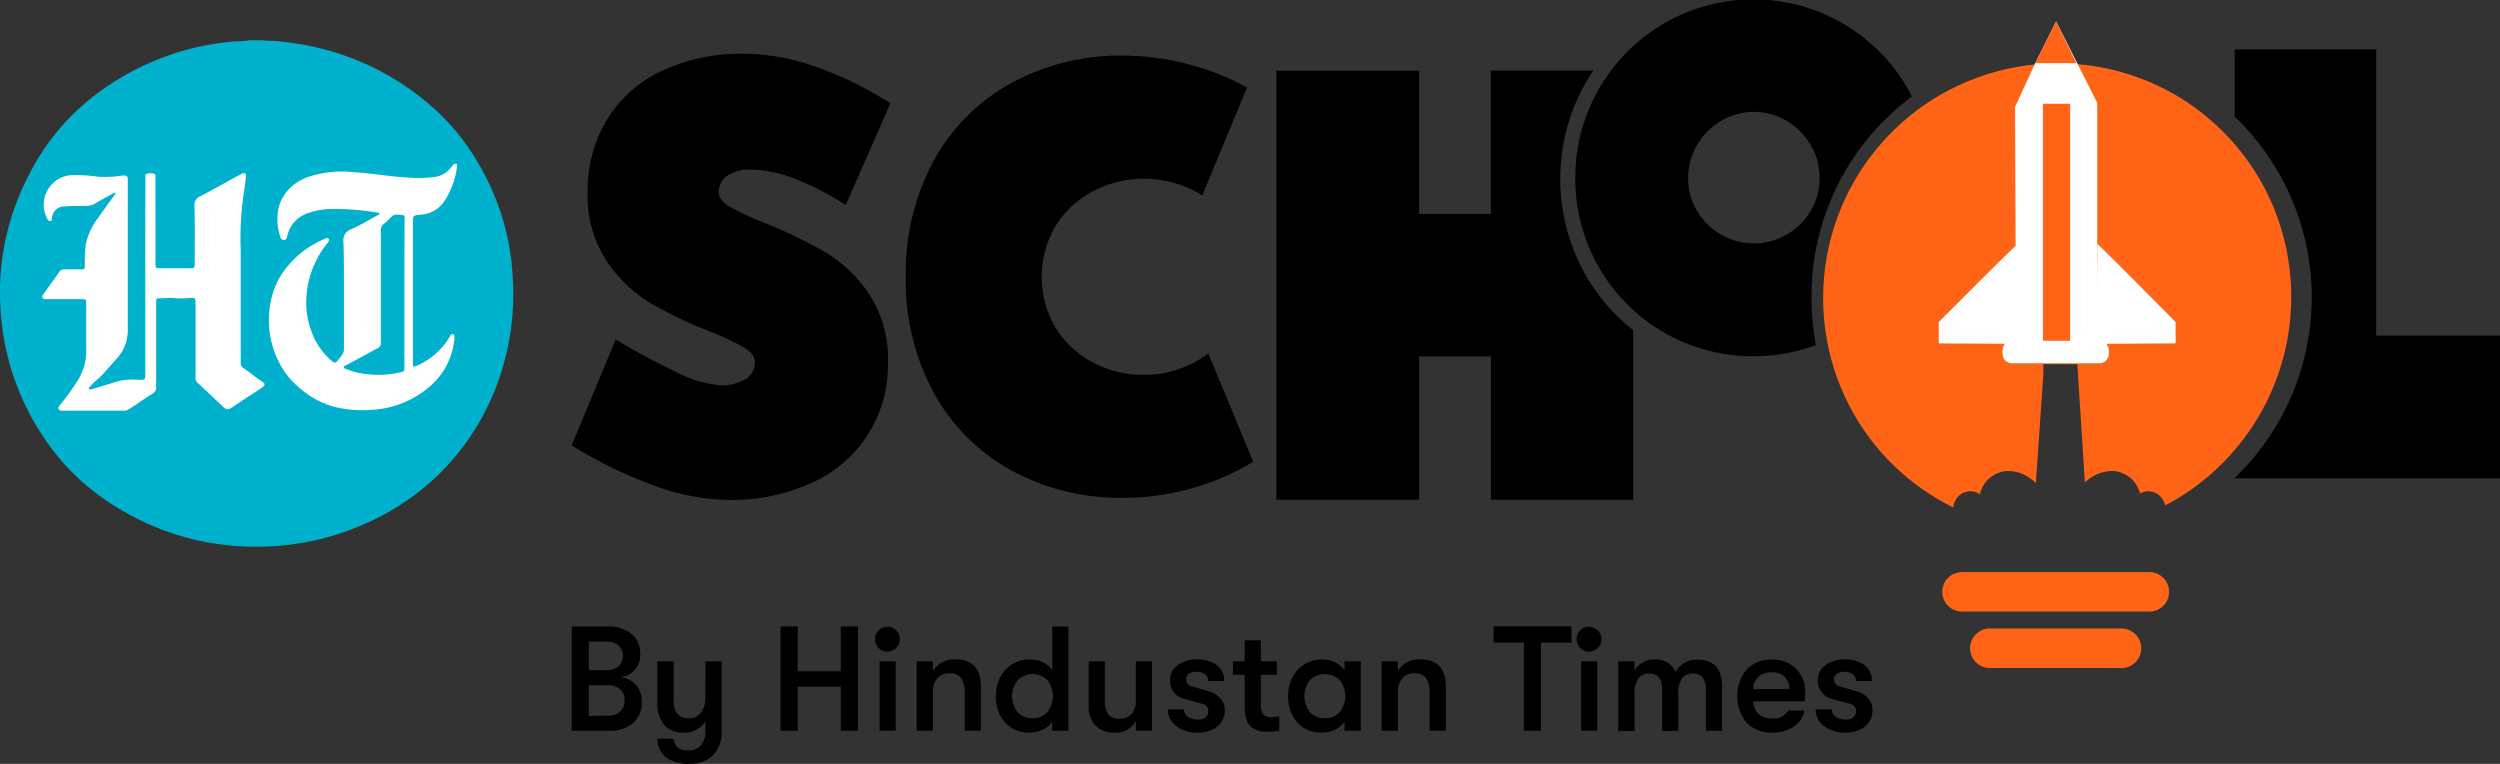 <svg id="Group_18715" data-name="Group 18715" xmlns="http://www.w3.org/2000/svg" xmlns:xlink="http://www.w3.org/1999/xlink" width="108" height="33" viewBox="0 0 108 33">
  <rect x="0" y="0" width="108" height="33" fill="#333333" stroke="none"/>
  <defs>
    <clipPath id="clip-path">
      <path id="Path_24" data-name="Path 24" d="M346.443,12.71a10.128,10.128,0,0,1,0,17.521,10.1,10.1,0,0,1-15.193-8.76,10.138,10.138,0,0,1,15.193-8.76Z" transform="translate(-331.25 -11.36)"/>
    </clipPath>
  </defs>
  <path id="Path_1" data-name="Path 1" d="M110.468,16.234a12.242,12.242,0,0,0,1.5.7A20.983,20.983,0,0,1,114.6,18.2a6.005,6.005,0,0,1,1.894,1.8,5.047,5.047,0,0,1,.821,2.953,5.542,5.542,0,0,1-3.285,5.215,8.317,8.317,0,0,1-3.6.741,9.639,9.639,0,0,1-3.389-.688,19.037,19.037,0,0,1-3.389-1.668l1.906-4.58a27.21,27.21,0,0,0,2.594,1.4,5.038,5.038,0,0,0,1.906.582,2.016,2.016,0,0,0,1.1-.265.834.834,0,0,0,.412-.741q0-.343-.462-.621a12.345,12.345,0,0,0-1.495-.7,18.021,18.021,0,0,1-2.594-1.244,6.035,6.035,0,0,1-1.865-1.815,5.1,5.1,0,0,1-.809-2.953,5.905,5.905,0,0,1,.833-3.136,5.51,5.51,0,0,1,2.371-2.106,8.078,8.078,0,0,1,3.547-.741,9.443,9.443,0,0,1,3.256.621,14.976,14.976,0,0,1,3.071,1.523l-1.933,4.395a11.516,11.516,0,0,0-2.065-1.085,5.518,5.518,0,0,0-2.065-.45,1.656,1.656,0,0,0-.98.265.83.83,0,0,0-.371.715C110.006,15.842,110.16,16.049,110.468,16.234Z" transform="translate(-78.957 -7.312)"/>
  <path id="Path_2" data-name="Path 2" d="M179.27,27.5a10.158,10.158,0,0,1-2.659,1.15,10.8,10.8,0,0,1-2.926.412,9.862,9.862,0,0,1-4.871-1.191,8.479,8.479,0,0,1-3.35-3.362,10.127,10.127,0,0,1-1.2-5,10.153,10.153,0,0,1,1.2-5,8.464,8.464,0,0,1,3.35-3.362,9.862,9.862,0,0,1,4.871-1.191,11.359,11.359,0,0,1,5.321,1.377l-1.933,4.659a4.81,4.81,0,0,0-2.515-.715,4.667,4.667,0,0,0-2.185.529,4.182,4.182,0,0,0-1.629,1.495,4.329,4.329,0,0,0,.012,4.448,4.171,4.171,0,0,0,1.627,1.483,4.637,4.637,0,0,0,2.144.517,4.576,4.576,0,0,0,2.806-.927Z" transform="translate(-125.133 -7.555)"/>
  <g id="Group_2" data-name="Group 2" transform="translate(0 1.74)">
    <circle id="Ellipse_1" data-name="Ellipse 1" cx="10.585" cy="10.585" r="10.585" transform="translate(0.501 0.296)" fill="#fff"/>
    <g id="qu6ZpE.tif_1_">
      <g id="Group_1" data-name="Group 1">
        <path id="Path_3" data-name="Path 3" d="M10.794,7.23H11.4a.377.377,0,0,0,.161.024,5.344,5.344,0,0,1,.833.063,11.631,11.631,0,0,1,3.049.785,11.436,11.436,0,0,1,3.482,2.236A9.689,9.689,0,0,1,20.577,12.4a10.764,10.764,0,0,1,1.579,5.186,11.125,11.125,0,0,1-.4,3.639,10.647,10.647,0,0,1-3,4.948,10.943,10.943,0,0,1-3.336,2.091,11.264,11.264,0,0,1-3.593.818,11.744,11.744,0,0,1-2.89-.168,11.171,11.171,0,0,1-3.275-1.158,10.512,10.512,0,0,1-2.847-2.176A11.057,11.057,0,0,1,.031,18.97,11.271,11.271,0,0,1,.07,16.857,11.081,11.081,0,0,1,1.3,12.946a10,10,0,0,1,2.4-3.02,11.43,11.43,0,0,1,6.443-2.647A4.991,4.991,0,0,0,10.794,7.23ZM6.276,17.444v4.147c0,.347,0,.3-.3.306a2.765,2.765,0,0,0-.953.082c-.183.067-.371.116-.556.173l-.534.161c-.031.01-.07.019-.089-.019s0-.058.024-.079.051-.058.077-.084c.132-.149.3-.265.431-.409.221-.233.433-.474.645-.715a1.79,1.79,0,0,0,.5-1.213q0-3.267,0-6.532c0-.154-.043-.195-.2-.19a1.107,1.107,0,0,0-.125.014,4.483,4.483,0,0,1-.934.041A7.469,7.469,0,0,0,3.2,13.052a1.281,1.281,0,0,0-1.148,1.906.113.113,0,0,0,.116.079c.07,0,.07-.058.077-.111a.539.539,0,0,1,.561-.52c.3-.022.592-.022.888-.017a.843.843,0,0,0,.455-.132c.245-.142.493-.277.741-.414.029-.017.065-.043.091-.007s-.014.053-.031.075c-.233.325-.469.65-.7.977a2.784,2.784,0,0,0-.544,1.16,5.9,5.9,0,0,0-.041.9c0,.168-.01.178-.18.178-.236,0-.474,0-.71,0a.226.226,0,0,0-.212.108c-.221.318-.45.633-.676.948-.036.053-.079.108-.048.173s.106.058.168.058H3.542c.166,0,.178.014.181.183,0,.705,0,1.413,0,2.118A2.338,2.338,0,0,1,3.372,21.9a10.577,10.577,0,0,1-.782,1.09c-.039.048-.089.1-.058.168s.108.072.176.072H5.36a.282.282,0,0,0,.147-.029c.375-.219.722-.484,1.093-.712a.31.31,0,0,0,.147-.3c0-.955,0-1.911,0-2.866,0-.27,0-.542,0-.811,0-.065.007-.142.094-.137.224.014.448-.034.671-.007a3.345,3.345,0,0,0,.621,0c.315-.022.315-.026.315.284v3.121a.28.28,0,0,0,.067.233c.371.347.739.7,1.109,1.04.171.159.241.154.44.019.243-.168.491-.327.739-.491.183-.12.371-.238.549-.366.1-.072.1-.154,0-.214-.291-.181-.544-.414-.83-.6a.254.254,0,0,1-.123-.231c0-.753,0-1.5,0-2.257,0-.866,0-1.733,0-2.6a13.259,13.259,0,0,1,.14-2.527c.041-.217.063-.436.084-.655.014-.149-.051-.188-.183-.123-.106.053-.212.108-.315.164-.489.27-.972.546-1.466.8a.4.4,0,0,0-.258.421c.024.838.01,1.675.01,2.51,0,.159-.024.183-.185.183-.431,0-.862,0-1.295,0-.2,0-.214-.01-.214-.214V13.249c0-.055,0-.111,0-.164,0-.034-.01-.075-.046-.084a.555.555,0,0,0-.337,0c-.079.031-.048.128-.051.195C6.274,14.621,6.276,16.031,6.276,17.444Zm8.582.746c0,.787,0,1.574,0,2.359a.469.469,0,0,1-.116.325,2.108,2.108,0,0,0-.159.2c-.07.1-.147.1-.233.024a3.08,3.08,0,0,1-.72-.893,3.623,3.623,0,0,1-.38-2.05,4.026,4.026,0,0,1,.443-1.47,3.464,3.464,0,0,1,.467-.708c.043-.051.077-.108.034-.173s-.091-.026-.137-.007a4.135,4.135,0,0,0-1.754,1.348,3.286,3.286,0,0,0-.566,1.194,3.988,3.988,0,0,0,.383,2.922,3.057,3.057,0,0,0,.445.628,4.46,4.46,0,0,0,.773.669,3.745,3.745,0,0,0,1.162.522,5.063,5.063,0,0,0,1.547.116,4.17,4.17,0,0,0,2.527-1.016,3.062,3.062,0,0,0,1.059-2.1c.007-.06.01-.123-.065-.147s-.1.034-.132.087a2.869,2.869,0,0,1-.306.433,3.011,3.011,0,0,1-1.141.842c-.137.058-.149.048-.149-.1V15.129c0-.339,0-.335.347-.366a1.325,1.325,0,0,0,.98-.539,3.51,3.51,0,0,0,.578-1.552c.007-.039.01-.079-.034-.1a.091.091,0,0,0-.106.017,1.714,1.714,0,0,0-.128.14,1.071,1.071,0,0,1-.732.412,6.207,6.207,0,0,1-1.177.017c-.763-.048-1.519-.181-2.284-.229a4.592,4.592,0,0,0-2.01.219,2.137,2.137,0,0,0-.635.363,1.84,1.84,0,0,0-.623,1.049,2.392,2.392,0,0,0,.089,1.15.175.175,0,0,0,.1.135c.106.034.176-.012.2-.137a1.347,1.347,0,0,1,.864-1,3.337,3.337,0,0,1,1.247-.19,11.439,11.439,0,0,1,1.766.152c.036,0,.087,0,.1.046s-.041.058-.072.075c-.387.209-.763.44-1.165.616a.49.49,0,0,0-.308.541C14.863,16.693,14.856,17.441,14.859,18.19Z" transform="translate(0 -7.23)" fill="#00b1cd"/>
        <path id="Path_4" data-name="Path 4" d="M64.328,41.917V45.1c0,.2,0,.2-.195.243a4.211,4.211,0,0,1-1.959-.022c-.135-.034-.262-.091-.395-.137-.031-.012-.07-.019-.07-.063s.036-.053.065-.07l.915-.491c.156-.084.308-.176.469-.253a.254.254,0,0,0,.152-.272c0-.477,0-.955,0-1.432,0-1.129,0-2.257,0-3.386a.341.341,0,0,1,.125-.286,2.3,2.3,0,0,0,.3-.277c.156-.188.354-.118.542-.1.055,0,.058.053.06.1,0,.077,0,.152,0,.229C64.328,39.888,64.328,40.9,64.328,41.917Z" transform="translate(-46.858 -30.995)" fill="#00b1cd"/>
      </g>
    </g>
  </g>
  <g id="Group_3" data-name="Group 3" transform="translate(24.699 27.062)">
    <path id="Path_5" data-name="Path 5" d="M106.259,103.3a1.022,1.022,0,0,1,.66.319,1.037,1.037,0,0,1,.267.744,1.163,1.163,0,0,1-.383.921,1.547,1.547,0,0,1-1.053.335H104.16V101.11h1.507a1.638,1.638,0,0,1,1.063.312,1.048,1.048,0,0,1,.386.86A.944.944,0,0,1,106.259,103.3Zm-.625-1.539H104.9V103h.734a.825.825,0,0,0,.544-.164.63.63,0,0,0,0-.911A.84.84,0,0,0,105.635,101.76Zm.1,3.207a.728.728,0,0,0,.522-.18.658.658,0,0,0,.187-.5.6.6,0,0,0-.193-.46.72.72,0,0,0-.509-.177H104.9v1.32Z" transform="translate(-104.16 -101.11)"/>
    <path id="Path_6" data-name="Path 6" d="M117.734,105.79h.7V108.8a1.422,1.422,0,0,1-.393,1.069,1.45,1.45,0,0,1-1.018.348,1.556,1.556,0,0,1-1.03-.309,1.022,1.022,0,0,1-.335-.779h.708a.556.556,0,0,0,.171.383.718.718,0,0,0,.473.126.671.671,0,0,0,.528-.216.988.988,0,0,0,.193-.673v-.38a1.027,1.027,0,0,1-.966.5,1.008,1.008,0,0,1-.821-.345,1.372,1.372,0,0,1-.287-.9V105.79h.7v1.681c0,.518.216.779.65.779a.625.625,0,0,0,.538-.251,1.087,1.087,0,0,0,.184-.657Z" transform="translate(-111.957 -104.283)"/>
    <path id="Path_7" data-name="Path 7" d="M132.18,105.618V101.11h.741v1.938h1.861V101.11h.741v4.508h-.741v-1.906h-1.861v1.906Z" transform="translate(-123.158 -101.11)"/>
    <path id="Path_8" data-name="Path 8" d="M145.835,102.1a.537.537,0,1,1,.148-.37A.5.5,0,0,1,145.835,102.1Zm-.728,3.584v-3h.7v3Z" transform="translate(-131.809 -101.178)"/>
    <path id="Path_9" data-name="Path 9" d="M150.44,108.628v-3h.7v.419a1.038,1.038,0,0,1,.979-.5q1.1,0,1.095,1.191v1.887h-.7v-1.565a1.257,1.257,0,0,0-.148-.7.576.576,0,0,0-.509-.213.658.658,0,0,0-.528.216.906.906,0,0,0-.187.615v1.649Z" transform="translate(-135.538 -104.12)"/>
    <path id="Path_10" data-name="Path 10" d="M163.494,101.11h.7v4.508h-.7v-.406a.905.905,0,0,1-.4.351,1.285,1.285,0,0,1-.557.132,1.367,1.367,0,0,1-1.088-.444,1.663,1.663,0,0,1-.386-1.133,1.622,1.622,0,0,1,.406-1.13,1.4,1.4,0,0,1,1.088-.448,1.18,1.18,0,0,1,.554.129.937.937,0,0,1,.386.354Zm-.857,3.961a.816.816,0,0,0,.66-.27,1.133,1.133,0,0,0,0-1.365.921.921,0,0,0-1.3,0,1.118,1.118,0,0,0,0,1.372A.8.8,0,0,0,162.638,105.071Z" transform="translate(-142.738 -101.11)"/>
    <path id="Path_11" data-name="Path 11" d="M174.614,108.868a1.1,1.1,0,0,1-.811-.3,1.2,1.2,0,0,1-.3-.889V105.79h.7V107.5a.97.97,0,0,0,.142.573.543.543,0,0,0,.47.193.665.665,0,0,0,.554-.216.885.885,0,0,0,.174-.57V105.79h.7v3h-.7v-.419A.973.973,0,0,1,174.614,108.868Z" transform="translate(-151.173 -104.283)"/>
    <path id="Path_12" data-name="Path 12" d="M185.4,108.706a1.408,1.408,0,0,1-.921-.29.886.886,0,0,1-.354-.708h.7a.374.374,0,0,0,.171.316.745.745,0,0,0,.441.122.48.48,0,0,0,.316-.1.32.32,0,0,0,.116-.258.288.288,0,0,0-.225-.316l-.773-.213a.792.792,0,0,1-.65-.831.772.772,0,0,1,.322-.628,1.3,1.3,0,0,1,.831-.254,1.331,1.331,0,0,1,.879.258.841.841,0,0,1,.306.676h-.689a.345.345,0,0,0-.138-.293.616.616,0,0,0-.383-.106.516.516,0,0,0-.309.087.265.265,0,0,0-.122.222.316.316,0,0,0,.258.322l.715.206a1.052,1.052,0,0,1,.5.306.726.726,0,0,1,.193.5.887.887,0,0,1-.312.708A1.293,1.293,0,0,1,185.4,108.706Z" transform="translate(-158.373 -104.12)"/>
    <path id="Path_13" data-name="Path 13" d="M194.509,106.287a2.131,2.131,0,0,0,.354-.026v.618a3.028,3.028,0,0,1-.522.039,1.659,1.659,0,0,1-.3-.026,1.12,1.12,0,0,1-.3-.119.616.616,0,0,1-.27-.325,1.537,1.537,0,0,1-.1-.586v-1.4h-.509v-.586h.509v-.908h.7v.908h.689v.586h-.689V105.7a.749.749,0,0,0,.1.473A.425.425,0,0,0,194.509,106.287Z" transform="translate(-164.299 -102.371)"/>
    <path id="Path_14" data-name="Path 14" d="M201.755,108.706a1.367,1.367,0,0,1-1.088-.444,1.663,1.663,0,0,1-.386-1.133,1.623,1.623,0,0,1,.406-1.13,1.4,1.4,0,0,1,1.088-.448,1.18,1.18,0,0,1,.554.129.937.937,0,0,1,.386.354v-.406h.7v3h-.7v-.406a.9.9,0,0,1-.4.351A1.284,1.284,0,0,1,201.755,108.706Zm.1-.625a.816.816,0,0,0,.66-.27,1.133,1.133,0,0,0,0-1.365.921.921,0,0,0-1.3,0,1.118,1.118,0,0,0,0,1.372A.8.8,0,0,0,201.858,108.081Z" transform="translate(-169.329 -104.12)"/>
    <path id="Path_15" data-name="Path 15" d="M212.82,108.628v-3h.7v.419a1.038,1.038,0,0,1,.979-.5q1.1,0,1.095,1.191v1.887h-.7v-1.565a1.258,1.258,0,0,0-.148-.7.576.576,0,0,0-.509-.213.657.657,0,0,0-.528.216.906.906,0,0,0-.187.615v1.649Z" transform="translate(-177.832 -104.12)"/>
    <path id="Path_16" data-name="Path 16" d="M229.147,105.618v-3.812H227.84v-.7H231.2v.7h-1.314v3.812Z" transform="translate(-188.015 -101.11)"/>
    <path id="Path_17" data-name="Path 17" d="M239.955,102.1a.537.537,0,1,1,.148-.37A.5.5,0,0,1,239.955,102.1Zm-.728,3.584v-3h.7v3Z" transform="translate(-195.622 -101.178)"/>
    <path id="Path_18" data-name="Path 18" d="M244.56,108.628v-3h.7v.419a.831.831,0,0,1,.328-.357.943.943,0,0,1,.509-.138.923.923,0,0,1,.947.535.894.894,0,0,1,.361-.383,1.074,1.074,0,0,1,.56-.151q1.082,0,1.082,1.179v1.9h-.7v-1.765q0-.715-.56-.715a.576.576,0,0,0-.464.2,1.078,1.078,0,0,0-.167.692v1.591h-.7v-1.771c0-.473-.184-.708-.547-.708a.588.588,0,0,0-.473.2,1.076,1.076,0,0,0-.171.692v1.591h-.7Z" transform="translate(-199.351 -104.12)"/>
    <path id="Path_19" data-name="Path 19" d="M263.443,106.973q0,.116-.019.386H261.2a.726.726,0,0,0,.232.544.9.9,0,0,0,.605.19.677.677,0,0,0,.67-.341h.708a1.028,1.028,0,0,1-.454.686,1.58,1.58,0,0,1-.924.267,1.485,1.485,0,0,1-1.121-.425,1.819,1.819,0,0,1,0-2.3,1.443,1.443,0,0,1,1.1-.428,1.408,1.408,0,0,1,1.04.4A1.393,1.393,0,0,1,263.443,106.973Zm-2.248-.148h1.559a.716.716,0,0,0-.2-.535.772.772,0,0,0-.557-.187.817.817,0,0,0-.58.2A.707.707,0,0,0,261.2,106.825Z" transform="translate(-210.159 -104.12)"/>
    <path id="Path_20" data-name="Path 20" d="M272.315,108.706a1.408,1.408,0,0,1-.921-.29.886.886,0,0,1-.354-.708h.7a.374.374,0,0,0,.171.316.745.745,0,0,0,.441.122.48.48,0,0,0,.316-.1.32.32,0,0,0,.116-.258.288.288,0,0,0-.225-.316l-.773-.213a.792.792,0,0,1-.65-.831.772.772,0,0,1,.322-.628,1.3,1.3,0,0,1,.831-.254,1.331,1.331,0,0,1,.879.258.841.841,0,0,1,.306.676h-.689a.345.345,0,0,0-.138-.293.616.616,0,0,0-.383-.106.516.516,0,0,0-.309.087.265.265,0,0,0-.122.222.316.316,0,0,0,.258.322l.715.206a1.053,1.053,0,0,1,.5.306.726.726,0,0,1,.193.5.887.887,0,0,1-.312.708A1.293,1.293,0,0,1,272.315,108.706Z" transform="translate(-217.305 -104.12)"/>
  </g>
  <g id="Group_7" data-name="Group 7" transform="translate(78.759 0.927)">
    <path id="Path_21" data-name="Path 21" d="M361.576,97.309h-8.091a.855.855,0,0,1-.854-.854h0a.855.855,0,0,1,.854-.854h8.091a.855.855,0,0,1,.854.854h0A.853.853,0,0,1,361.576,97.309Z" transform="translate(-347.485 -71.815)" fill="#ff6417"/>
    <path id="Path_22" data-name="Path 22" d="M364.169,107.439h-5.685a.855.855,0,0,1-.854-.854h0a.855.855,0,0,1,.854-.854h5.685a.855.855,0,0,1,.854.854h0A.851.851,0,0,1,364.169,107.439Z" transform="translate(-351.281 -79.507)" fill="#ff6417"/>
    <g id="Group_5" data-name="Group 5" transform="translate(0 1.807)">
      <g id="Group_4" data-name="Group 4" clip-path="url(#clip-path)">
        <path id="Path_23" data-name="Path 23" d="M350.111,16.388a10.128,10.128,0,1,0-13.843,13.843c.2.116.4.221.6.322a.747.747,0,0,1,.729-.705.7.7,0,0,1,.419.137,1.281,1.281,0,0,1,1.2-1.013,1.686,1.686,0,0,1,1.215.529l.325-4.715v-.426h1.468l.325,5.112a1.7,1.7,0,0,1,1.194-.5,1.276,1.276,0,0,1,1.189.977.716.716,0,0,1,.361-.1.745.745,0,0,1,.72.609c.142-.075.284-.147.424-.229a10.176,10.176,0,0,0,3.68-13.838Z" transform="translate(-331.242 -11.36)" fill="#ff6417"/>
      </g>
    </g>
    <g id="Group_6" data-name="Group 6" transform="translate(4.994)">
      <path id="Path_25" data-name="Path 25" d="M366.566,5.65l-.051.108-.825,1.788.046,10.211h3.507V7.369L367.466,3.85Z" transform="translate(-362.395 -3.85)" fill="#fff"/>
      <rect id="Rectangle_1" data-name="Rectangle 1" width="1.172" height="10.378" transform="translate(4.503 3.555)" fill="#ff6417"/>
      <path id="Path_26" data-name="Path 26" d="M355.389,43.88l.036,4.293L352,48.154V47.23S355.341,43.88,355.389,43.88Z" transform="translate(-352 -34.246)" fill="#fff"/>
      <path id="Path_27" data-name="Path 27" d="M369.33,5.65h1.776l-.876-1.8Z" transform="translate(-365.159 -3.85)" fill="#ff6417"/>
      <path id="Path_28" data-name="Path 28" d="M380.366,43.8l-.036,4.313,3.415-.022v-.922S380.414,43.8,380.366,43.8Z" transform="translate(-373.512 -34.185)" fill="#fff"/>
      <path id="Path_29" data-name="Path 29" d="M367.655,62.15H363.87a.4.4,0,0,1-.4-.4V61.58a.4.4,0,0,1,.4-.4h3.786a.4.4,0,0,1,.4.4v.171A.4.4,0,0,1,367.655,62.15Z" transform="translate(-360.71 -47.383)" fill="#fff"/>
    </g>
  </g>
  <g id="Group_8" data-name="Group 8" transform="translate(55.139 3.054)">
    <path id="Path_30" data-name="Path 30" d="M287.43,21.073a7.285,7.285,0,0,0,1.2,1.547V12.7h-.515a7.4,7.4,0,0,0-.681.98,7.457,7.457,0,0,0,0,7.393Z" transform="translate(-273.223 -12.698)"/>
    <path id="Path_31" data-name="Path 31" d="M244.866,21.547a8.414,8.414,0,0,1,0-8.361c.1-.171.2-.335.313-.5h-4.423v6.195h-3.1V12.692H231.49V31.224h6.168V25.029h3.1v6.195H246.9V23.893A8.148,8.148,0,0,1,244.866,21.547Z" transform="translate(-231.49 -12.69)"/>
  </g>
  <path id="Path_32" data-name="Path 32" d="M411.235,21.233V8.87H405.12v2.9a10.816,10.816,0,0,1,0,15.614V27.4h11.463V21.233Z" transform="translate(-308.583 -6.735)"/>
  <path id="Path_33" data-name="Path 33" d="M295.884,12.844a10.735,10.735,0,0,1,4.339-8.676c-.06-.116-.118-.229-.183-.342A7.694,7.694,0,0,0,285.68,7.694a7.659,7.659,0,0,0,7.694,7.694,7.705,7.705,0,0,0,2.7-.479A11.249,11.249,0,0,1,295.884,12.844Zm-1.069-2.712a2.826,2.826,0,0,1-2.84,0,2.857,2.857,0,0,1-1.04-1.028,2.714,2.714,0,0,1-.38-1.41,2.8,2.8,0,0,1,.38-1.42,2.9,2.9,0,0,1,1.04-1.049,2.766,2.766,0,0,1,2.84,0,2.89,2.89,0,0,1,1.037,1.049,2.775,2.775,0,0,1,.383,1.42,2.722,2.722,0,0,1-.383,1.41A2.832,2.832,0,0,1,294.816,10.132Z" transform="translate(-217.627 0)"/>
</svg>

